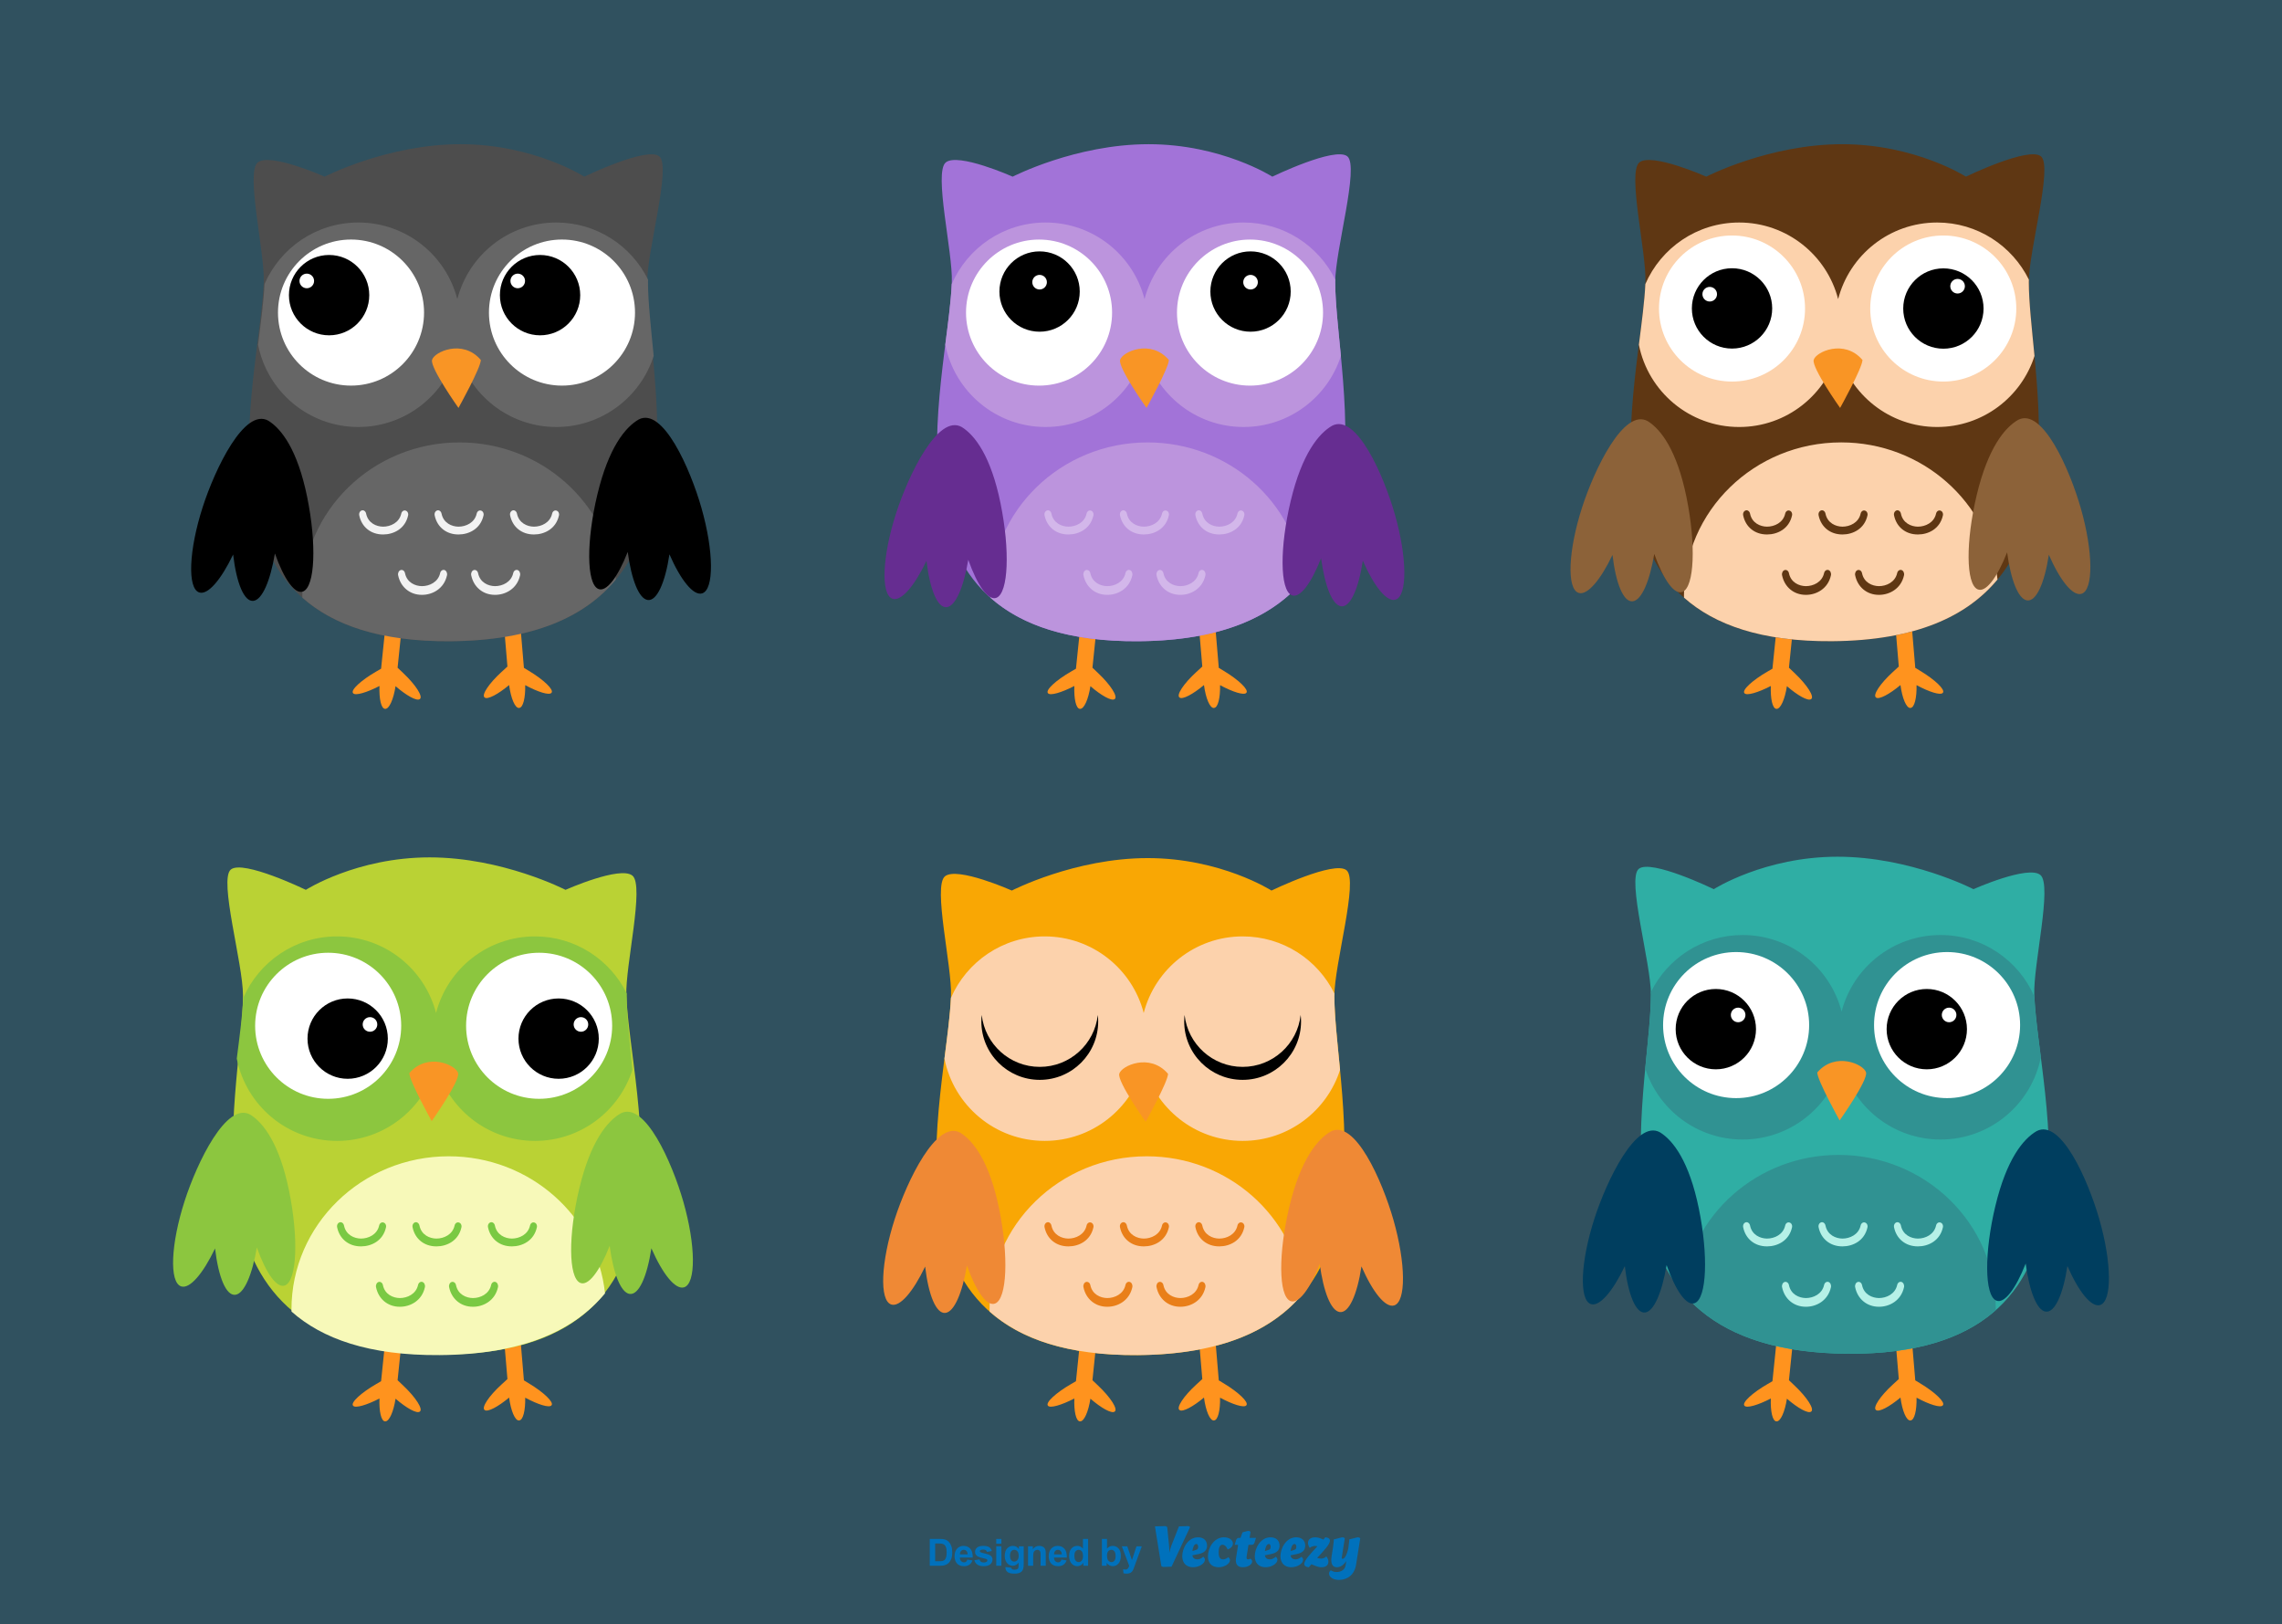 <?xml version="1.0" encoding="UTF-8" standalone="no"?>
<!-- Created with Inkscape (http://www.inkscape.org/) -->
<svg id="svg2" xmlns:rdf="http://www.w3.org/1999/02/22-rdf-syntax-ns#" xmlns="http://www.w3.org/2000/svg" xml:space="preserve" height="975" viewBox="0 0 1370 975" width="1370" version="1.1" xmlns:cc="http://creativecommons.org/ns#" xmlns:dc="http://purl.org/dc/elements/1.1/"><rect x="0" y="0" width="1370" height="975" fill="#333333" stroke="none"/><defs id="defs6"><clipPath id="clipPath16" clipPathUnits="userSpaceOnUse"><path id="path18" d="m0 780h1096v-780h-1096v780z"/></clipPath><clipPath id="clipPath24" clipPathUnits="userSpaceOnUse"><path id="path26" d="m0 780h1096v-780h-1096v780z"/></clipPath><clipPath id="clipPath478" clipPathUnits="userSpaceOnUse"><path id="path480" d="m0 780h1096v-780h-1096v780z"/></clipPath></defs><g id="g10" transform="matrix(1.25,0,0,-1.25,0,975)"><g id="g12"><g id="g14" clip-path="url(#clipPath16)"><g id="g20"><g id="g28"><g id="g30" opacity=".25" clip-path="url(#clipPath24)"><path id="path32" d="m1096 0h-1096v780h1096v-780z" fill="#29abe2"/></g></g></g><g id="g34" transform="translate(527.52 114.46)"><path id="path36" d="m0 0-2.835 2.699 3.231 31.365c0.769 7.464-0.327 13.653-2.461 13.809l-0.103 0.011c-2.128 0.157-4.48-5.771-5.247-13.23l-3.344-32.435-2.31-1.337c-7.392-4.273-12.391-8.921-11.165-10.377l0.06-0.074c1.062-1.262 6.431 0.284 12.647 3.492-0.257-6.153 0.813-10.921 2.669-10.978l0.105-0.002c1.899-0.058 3.969 4.588 4.941 10.889 5.233-4.541 10.176-7.262 11.594-6.23l0.076 0.055c1.606 1.164-1.908 6.691-7.858 12.343" fill="#ff931e"/></g><g id="g38" transform="translate(587.64 115.71)"><path id="path40" d="m0 0-2.283 1.382-2.717 32.198c-0.632 7.477-2.852 13.192-4.983 13.052l-0.11-0.005c-2.127-0.142-3.364-5.995-2.735-13.475l2.63-31.145-2.887-2.646c-6.052-5.539-9.673-10.998-8.087-12.193l0.079-0.063c1.401-1.05 6.389 1.576 11.701 6.016 0.846-6.375 2.836-11.115 4.752-11.008l0.097 0.037c1.852 0.106 3.014 4.786 2.872 10.92 6.154-3.321 11.496-4.966 12.576-3.728l0.065 0.076c1.255 1.432-3.655 6.178-10.97 10.582" fill="#ff931e"/></g><g id="g42" transform="translate(453.82 359.14)"><path id="path44" d="m0 0c5.845 4.871 32.151-6.82 32.151-6.82s30.2 15.587 65.274 15.587c35.07 0 59.427-15.587 59.427-15.587s30.203 14.614 36.05 9.743c5.843-4.872-5.885-45.232-5.847-60.403 0.126-49.162 37.022-171.47-94.502-172.44-131.52-0.98-91.373 123.89-89.625 172.44 0.516 14.376-8.77 52.608-2.923 57.48" fill="#f9a704"/></g><g id="g46" transform="translate(640.88 301.66)"><path id="path48" d="m0 0c0 0.385 0.013 0.799 0.024 1.217-8.009 16.242-24.725 27.425-44.061 27.425-22.862 0-42.077-15.631-47.541-36.787-5.466 21.156-24.681 36.787-47.545 36.787-20.174 0-37.5-12.173-45.054-29.569-0.36-8.028-1.686-18.02-3.104-29.136 4.47-22.521 24.327-39.5 48.158-39.5 22.864 0 42.079 15.627 47.545 36.788 5.464-21.161 24.679-36.788 47.541-36.788 21.889 0 40.426 14.329 46.763 34.108-1.308 13.621-2.715 25.917-2.739 35.455" fill="#fcd2ac"/></g><g id="g50" transform="translate(550.76 224.7)"><path id="path52" d="m0 0c-41.697 0-75.503-32.933-75.503-73.558 0-0.337 0.023-0.674 0.025-1.014 14.688-13.02 37.17-21.156 71.094-20.905 40.417 0.3 64.909 12.068 79.475 29.636-3.96 36.998-36.066 65.841-75.091 65.841" fill="#fcd2ac"/></g><g id="g54" transform="translate(560.99 264.3)"><path id="path56" d="m0 0c-8.732 10.237-22.519 3.839-23.439 0-0.92-3.841 12.695-23.038 12.695-23.038s10.687 19.197 10.744 23.038" fill="#f99525"/></g><g id="g58" transform="translate(499.38 267.64)"><path id="path60" d="m0 0c-14.44 0-26.324 10.913-27.877 24.94-0.112-1.025-0.18-2.063-0.18-3.119 0-15.497 12.561-28.057 28.057-28.057 15.499 0 28.06 12.56 28.06 28.057 0 1.056-0.069 2.094-0.184 3.119-1.55-14.027-13.434-24.94-27.876-24.94"/></g><g id="g62" transform="translate(596.81 267.64)"><path id="path64" d="m0 0c-14.44 0-26.324 10.913-27.877 24.94-0.112-1.025-0.181-2.063-0.181-3.119 0-15.497 12.562-28.057 28.058-28.057 15.497 0 28.059 12.56 28.059 28.057 0 1.056-0.069 2.094-0.183 3.119-1.551-14.027-13.434-24.94-27.876-24.94"/></g><g id="g66" transform="translate(619.29 200.66)"><path id="path68" d="m0 0c5.386 22.464 13.402 32.234 19.843 35.944 11.657 6.076 24.768-23.767 30.103-42.417 5.989-20.951 6.141-39.362 0.329-41.117-4.186-1.262-10.332 6.481-15.678 18.757-2.063-13.613-6.036-22.579-10.473-21.92-4.238 0.632-7.807 9.896-9.567 23.084-4.809-12.243-10.323-19.566-14.222-17.741-5.568 2.613-5.722 22.943-0.335 45.41" fill="#ef8935"/></g><g id="g70" transform="translate(479.88 199.39)"><path id="path72" d="m0 0c-4.621 22.635-12.301 32.669-18.615 36.597-11.443 6.466-25.557-22.917-31.522-41.373-6.696-20.739-7.471-39.133-1.722-41.083 4.142-1.405 10.545 6.126 16.306 18.215 1.599-13.675 5.264-22.771 9.724-22.263 4.256 0.49 8.138 9.629 10.344 22.748 4.39-12.401 9.653-19.907 13.61-18.213 5.654 2.422 6.499 22.735 1.875 45.372" fill="#ef8935"/></g><g id="g74" transform="translate(549.42 181.44)"><path id="path76" d="m0 0h-0.129c-5.775 0-10.241 3.555-11.38 9.181-0.221 1.094 0.337 2.107 1.25 2.375 0.908 0.259 1.829-0.451 2.051-1.544 0.921-4.559 4.943-6.234 8.109-6.266 3.583-0.019 7.824 1.902 8.769 6.265 0.238 1.09 1.166 1.735 2.074 1.452s1.451-1.223 1.214-2.313c-1.401-6.454-6.993-9.15-11.958-9.15" fill="#e97f19"/></g><g id="g78" transform="translate(513.19 181.44)"><path id="path80" d="m0 0h-0.129c-5.775 0-10.242 3.555-11.38 9.181-0.223 1.094 0.337 2.107 1.249 2.375 0.909 0.259 1.829-0.451 2.05-1.544 0.923-4.559 4.946-6.234 8.109-6.266 3.585-0.019 7.825 1.902 8.772 6.265 0.237 1.09 1.163 1.735 2.073 1.452 0.906-0.283 1.451-1.223 1.214-2.313-1.401-6.454-6.993-9.15-11.958-9.15" fill="#e97f19"/></g><g id="g82" transform="translate(585.65 181.44)"><path id="path84" d="m0 0h-0.129c-5.774 0-10.241 3.555-11.38 9.181-0.221 1.094 0.337 2.107 1.25 2.375 0.91 0.259 1.829-0.451 2.05-1.544 0.923-4.559 4.944-6.234 8.11-6.266 3.583-0.019 7.826 1.902 8.771 6.265 0.236 1.09 1.164 1.735 2.072 1.452s1.451-1.223 1.215-2.313c-1.401-6.454-6.992-9.15-11.959-9.15" fill="#e97f19"/></g><g id="g86" transform="translate(566.97 152.44)"><path id="path88" d="m0 0h-0.129c-5.773 0-10.24 3.787-11.378 9.414-0.223 1.096 0.335 2.223 1.248 2.49 0.91 0.261 1.829-0.392 2.051-1.486 0.921-4.557 4.944-6.202 8.109-6.235 3.583-0.018 7.826 1.916 8.771 6.278 0.236 1.091 1.164 1.742 2.072 1.46 0.908-0.283 1.451-1.452 1.216-2.542-1.403-6.453-6.995-9.379-11.96-9.379" fill="#e97f19"/></g><g id="g90" transform="translate(531.87 152.44)"><path id="path92" d="m0 0h-0.127c-5.775 0-10.243 3.787-11.382 9.414-0.221 1.096 0.339 2.223 1.25 2.49 0.91 0.261 1.829-0.392 2.052-1.486 0.921-4.557 4.944-6.202 8.108-6.235 3.585-0.018 7.826 1.916 8.771 6.278 0.238 1.091 1.164 1.742 2.073 1.46 0.907-0.283 1.452-1.452 1.214-2.542-1.401-6.453-6.992-9.379-11.959-9.379" fill="#e97f19"/></g><g id="g94" transform="translate(862.03 114.46)"><path id="path96" d="m0 0-2.835 2.699 3.231 31.365c0.769 7.464-0.327 13.653-2.46 13.809l-0.104 0.011c-2.128 0.157-4.479-5.771-5.247-13.23l-3.344-32.435-2.31-1.337c-7.392-4.273-12.391-8.921-11.165-10.377l0.06-0.074c1.062-1.262 6.431 0.284 12.647 3.492-0.257-6.153 0.813-10.921 2.669-10.978l0.105-0.002c1.9-0.058 3.969 4.588 4.942 10.889 5.232-4.541 10.175-7.262 11.593-6.23l0.076 0.055c1.606 1.164-1.908 6.691-7.858 12.343" fill="#ff931e"/></g><g id="g98" transform="translate(922.15 115.71)"><path id="path100" d="m0 0-2.283 1.382-2.717 32.198c-0.632 7.477-2.853 13.192-4.983 13.052l-0.11-0.005c-2.127-0.142-3.364-5.995-2.735-13.475l2.63-31.145-2.887-2.646c-6.052-5.539-9.673-10.998-8.087-12.193l0.079-0.063c1.401-1.05 6.389 1.576 11.701 6.016 0.846-6.375 2.836-11.115 4.752-11.008l0.097 0.037c1.852 0.106 3.014 4.786 2.872 10.92 6.154-3.321 11.496-4.966 12.576-3.728l0.065 0.076c1.255 1.432-3.656 6.178-10.97 10.582" fill="#ff931e"/></g><g id="g102" transform="translate(979.96 359.8)"><path id="path104" d="m0 0c-5.847 4.871-32.151-6.818-32.151-6.818s-30.2 15.588-65.273 15.588c-35.076 0-59.432-15.588-59.432-15.588s-30.201 14.614-36.046 9.743c-5.844-4.87 5.886-45.236 5.845-60.406-0.125-49.16-37.02-171.47 94.503-172.44 131.52-0.974 91.376 123.88 89.63 172.44-0.515 14.38 8.77 52.607 2.927 57.48" fill="#2faea4"/></g><g id="g106" transform="translate(792.9 302.32)"><path id="path108" d="m0 0c0.001 0.385-0.01 0.799-0.024 1.217 8.009 16.246 24.726 27.425 44.06 27.425 22.867 0 42.081-15.627 47.544-36.786 5.464 21.159 24.677 36.786 47.544 36.786 20.173 0 37.499-12.173 45.052-29.57 0.36-8.025 1.689-18.019 3.104-29.132-4.466-22.52-24.325-39.504-48.156-39.504-22.867 0-42.08 15.633-47.544 36.792-5.463-21.159-24.677-36.792-47.544-36.792-21.888 0-40.421 14.33-46.762 34.114 1.307 13.619 2.716 25.916 2.74 35.45" fill="#309292"/></g><g id="g110" transform="translate(883.02 225.36)"><path id="path112" d="m0 0c41.701 0 75.506-32.933 75.506-73.553 0-0.343-0.022-0.676-0.029-1.018-14.683-13.02-37.166-21.155-71.091-20.903-40.415 0.295-64.91 12.064-79.474 29.632 3.961 37.001 36.066 65.842 75.088 65.842" fill="#309292"/></g><g id="g114" transform="translate(900.07 287.71)"><path id="path116" d="m0 0c0-19.371 15.703-35.074 35.074-35.074s35.074 15.703 35.074 35.074-15.703 35.074-35.074 35.074-35.074-15.703-35.074-35.074" fill="#fff"/></g><g id="g118" transform="translate(906.11 285.76)"><path id="path120" d="m0 0c0-10.656 8.636-19.29 19.29-19.29 10.655 0 19.291 8.634 19.291 19.29 0 10.651-8.636 19.29-19.291 19.29-10.654 0-19.29-8.639-19.29-19.29"/></g><g id="g122" transform="translate(932.61 292.58)"><path id="path124" d="m0 0c0-1.935 1.57-3.506 3.507-3.506 1.936 0 3.505 1.571 3.505 3.506 0 1.936-1.569 3.507-3.505 3.507-1.937 0-3.507-1.571-3.507-3.507" fill="#fff"/></g><g id="g126" transform="translate(798.75 287.71)"><path id="path128" d="m0 0c0-19.371 15.703-35.074 35.075-35.074 19.369 0 35.073 15.703 35.073 35.074s-15.704 35.074-35.073 35.074c-19.372 0-35.075-15.703-35.075-35.074" fill="#fff"/></g><g id="g130" transform="translate(804.79 285.76)"><path id="path132" d="m0 0c0-10.656 8.635-19.29 19.29-19.29s19.291 8.634 19.291 19.29c0 10.651-8.636 19.29-19.291 19.29s-19.29-8.639-19.29-19.29"/></g><g id="g134" transform="translate(831.29 292.58)"><path id="path136" d="m0 0c0-1.935 1.571-3.506 3.509-3.506 1.936 0 3.506 1.571 3.506 3.506 0 1.936-1.57 3.507-3.506 3.507-1.938 0-3.509-1.571-3.509-3.507" fill="#fff"/></g><g id="g138" transform="translate(872.79 264.95)"><path id="path140" d="m0 0c8.732 10.237 22.52 3.838 23.438 0 0.918-3.839-12.695-23.034-12.695-23.034s-10.686 19.195-10.743 23.034" fill="#f99525"/></g><g id="g142" transform="translate(958.34 200.86)"><path id="path144" d="m0 0c5.386 22.464 13.402 32.234 19.843 35.944 11.657 6.076 24.768-23.767 30.103-42.417 5.989-20.951 6.141-39.362 0.329-41.117-4.186-1.262-10.332 6.481-15.678 18.757-2.063-13.613-6.036-22.579-10.473-21.92-4.238 0.632-7.807 9.896-9.567 23.084-4.809-12.243-10.323-19.566-14.222-17.741-5.568 2.613-5.722 22.943-0.335 45.41" fill="#003e5f"/></g><g id="g146" transform="translate(815.92 199.59)"><path id="path148" d="m0 0c-4.621 22.635-12.301 32.669-18.615 36.597-11.443 6.466-25.557-22.917-31.522-41.373-6.696-20.739-7.471-39.133-1.723-41.083 4.143-1.405 10.546 6.126 16.306 18.215 1.6-13.675 5.265-22.771 9.725-22.263 4.256 0.49 8.138 9.629 10.344 22.748 4.39-12.401 9.653-19.907 13.61-18.213 5.654 2.422 6.499 22.735 1.875 45.372" fill="#003e5f"/></g><g id="g150" transform="translate(884.95 181.44)"><path id="path152" d="m0 0h-0.129c-5.775 0-10.241 3.555-11.38 9.181-0.221 1.094 0.337 2.107 1.25 2.375 0.908 0.259 1.829-0.451 2.051-1.544 0.921-4.559 4.944-6.234 8.109-6.266 3.583-0.019 7.824 1.902 8.77 6.265 0.237 1.09 1.165 1.735 2.073 1.452s1.451-1.223 1.214-2.313c-1.401-6.454-6.993-9.15-11.958-9.15" fill="#b6f1e7"/></g><g id="g154" transform="translate(848.72 181.44)"><path id="path156" d="m0 0h-0.129c-5.775 0-10.242 3.555-11.38 9.181-0.223 1.094 0.337 2.107 1.249 2.375 0.909 0.259 1.829-0.451 2.05-1.544 0.923-4.559 4.946-6.234 8.109-6.266 3.585-0.019 7.824 1.902 8.772 6.265 0.237 1.09 1.163 1.735 2.073 1.452 0.906-0.283 1.451-1.223 1.214-2.313-1.401-6.454-6.993-9.15-11.958-9.15" fill="#b6f1e7"/></g><g id="g158" transform="translate(921.18 181.44)"><path id="path160" d="m0 0h-0.129c-5.773 0-10.241 3.555-11.38 9.181-0.221 1.094 0.337 2.107 1.25 2.375 0.91 0.259 1.829-0.451 2.051-1.544 0.922-4.559 4.944-6.234 8.109-6.266 3.583-0.019 7.826 1.902 8.771 6.265 0.236 1.09 1.164 1.735 2.072 1.452s1.451-1.223 1.215-2.313c-1.401-6.454-6.992-9.15-11.959-9.15" fill="#b6f1e7"/></g><g id="g162" transform="translate(902.5 152.44)"><path id="path164" d="m0 0h-0.129c-5.773 0-10.241 3.787-11.378 9.414-0.223 1.096 0.335 2.223 1.248 2.49 0.91 0.261 1.829-0.392 2.051-1.486 0.921-4.557 4.944-6.202 8.109-6.235 3.583-0.018 7.826 1.916 8.771 6.278 0.236 1.091 1.164 1.742 2.072 1.46 0.908-0.283 1.451-1.452 1.215-2.542-1.402-6.453-6.994-9.379-11.959-9.379" fill="#b6f1e7"/></g><g id="g166" transform="translate(867.4 152.44)"><path id="path168" d="m0 0h-0.127c-5.775 0-10.243 3.787-11.382 9.414-0.221 1.096 0.339 2.223 1.25 2.49 0.91 0.261 1.829-0.392 2.052-1.486 0.921-4.557 4.944-6.202 8.108-6.235 3.585-0.018 7.826 1.916 8.771 6.278 0.238 1.091 1.164 1.742 2.073 1.46 0.907-0.283 1.452-1.452 1.214-2.542-1.401-6.453-6.992-9.379-11.959-9.379" fill="#b6f1e7"/></g><g id="g170" transform="translate(527.52 456.64)"><path id="path172" d="m0 0-2.835 2.699 3.231 31.366c0.769 7.463-0.327 13.652-2.461 13.808l-0.103 0.011c-2.128 0.157-4.48-5.771-5.247-13.23l-3.344-32.435-2.31-1.337c-7.392-4.273-12.391-8.921-11.165-10.377l0.06-0.074c1.062-1.262 6.431 0.284 12.647 3.492-0.257-6.153 0.813-10.921 2.669-10.978l0.105-0.002c1.899-0.058 3.969 4.588 4.941 10.889 5.233-4.541 10.176-7.262 11.594-6.23l0.076 0.055c1.606 1.164-1.908 6.691-7.858 12.343" fill="#ff931e"/></g><g id="g174" transform="translate(587.64 457.89)"><path id="path176" d="m0 0-2.283 1.382-2.717 32.198c-0.632 7.477-2.852 13.192-4.983 13.052l-0.11-0.005c-2.127-0.142-3.364-5.995-2.735-13.475l2.63-31.145-2.887-2.646c-6.052-5.539-9.673-10.998-8.087-12.193l0.079-0.063c1.401-1.05 6.389 1.576 11.701 6.016 0.846-6.375 2.836-11.115 4.752-11.008l0.097 0.037c1.852 0.106 3.014 4.785 2.872 10.92 6.154-3.321 11.496-4.967 12.576-3.728l0.065 0.076c1.255 1.432-3.655 6.178-10.97 10.582" fill="#ff931e"/></g><g id="g178" transform="translate(454.22 701.98)"><path id="path180" d="m0 0c5.847 4.872 32.151-6.819 32.151-6.819s30.203 15.589 65.273 15.589c35.074 0 59.431-15.589 59.431-15.589s30.202 14.614 36.047 9.743c5.845-4.872-5.885-45.233-5.845-60.406 0.126-49.159 37.02-171.47-94.503-172.44-131.53-0.98-91.379 123.88-89.634 172.44 0.519 14.379-8.767 52.609-2.923 57.48" fill="#a273d8"/></g><g id="g182" transform="translate(641.28 644.5)"><path id="path184" d="m0 0c-0.003 0.387 0.01 0.801 0.024 1.218-8.008 16.245-24.725 27.424-44.06 27.424-22.864 0-42.078-15.627-47.544-36.786-5.463 21.159-24.678 36.786-47.543 36.786-20.174 0-37.499-12.171-45.053-29.567-0.36-8.028-1.689-18.023-3.105-29.135 4.468-22.52 24.329-39.501 48.158-39.501 22.865 0 42.08 15.63 47.543 36.789 5.466-21.159 24.68-36.789 47.544-36.789 21.888 0 40.424 14.326 46.762 34.111-1.297 13.619-2.705 25.917-2.729 35.45" fill="#bc94dd"/></g><g id="g186" transform="translate(551.16 567.53)"><path id="path188" d="m0 0c-41.699 0-75.503-32.933-75.503-73.556 0-0.34 0.021-0.676 0.026-1.013 14.685-13.023 37.167-21.157 71.093-20.908 40.416 0.3 64.909 12.067 79.473 29.637-3.961 36.998-36.063 65.84-75.089 65.84" fill="#bc94dd"/></g><g id="g190" transform="translate(534.11 629.88)"><path id="path192" d="m0 0c0-19.369-15.704-35.072-35.074-35.072-19.371 0-35.074 15.703-35.074 35.072 0 19.37 15.703 35.073 35.074 35.073 19.37 0 35.074-15.703 35.074-35.073" fill="#fff"/></g><g id="g194" transform="translate(518.58 639.99)"><path id="path196" d="m0 0c0-10.656-8.636-19.29-19.29-19.29s-19.289 8.634-19.289 19.29c0 10.651 8.635 19.29 19.289 19.29s19.29-8.639 19.29-19.29"/></g><g id="g198" transform="translate(502.8 644.48)"><path id="path200" d="m0 0c0-1.937-1.57-3.506-3.507-3.506s-3.506 1.569-3.506 3.506c0 1.938 1.569 3.509 3.506 3.509s3.507-1.571 3.507-3.509" fill="#fff"/></g><g id="g202" transform="translate(635.43 629.88)"><path id="path204" d="m0 0c0-19.369-15.703-35.072-35.074-35.072-19.369 0-35.071 15.703-35.071 35.072 0 19.37 15.702 35.073 35.071 35.073 19.371 0 35.074-15.703 35.074-35.073" fill="#fff"/></g><g id="g206" transform="translate(619.9 639.99)"><path id="path208" d="m0 0c0-10.656-8.634-19.29-19.29-19.29-10.653 0-19.291 8.634-19.291 19.29 0 10.651 8.638 19.29 19.291 19.29 10.656 0 19.29-8.639 19.29-19.29"/></g><g id="g210" transform="translate(604.12 644.48)"><path id="path212" d="m0 0c0-1.937-1.57-3.506-3.507-3.506-1.938 0-3.509 1.569-3.509 3.506 0 1.938 1.571 3.509 3.509 3.509 1.937 0 3.507-1.571 3.507-3.509" fill="#fff"/></g><g id="g214" transform="translate(561.39 607.13)"><path id="path216" d="m0 0c-8.731 10.24-22.519 3.839-23.436 0-0.92-3.838 12.696-23.033 12.696-23.033s10.684 19.195 10.74 23.033" fill="#f99525"/></g><g id="g218" transform="translate(619.94 539.6)"><path id="path220" d="m0 0c5.386 22.464 13.402 32.234 19.843 35.944 11.657 6.076 24.768-23.767 30.103-42.417 5.989-20.952 6.141-39.362 0.329-41.117-4.186-1.262-10.332 6.481-15.678 18.757-2.063-13.613-6.036-22.579-10.473-21.92-4.238 0.632-7.807 9.896-9.567 23.084-4.809-12.243-10.323-19.566-14.222-17.741-5.568 2.613-5.722 22.943-0.335 45.41" fill="#662d91"/></g><g id="g222" transform="translate(480.53 538.32)"><path id="path224" d="m0 0c-4.621 22.635-12.301 32.669-18.615 36.597-11.443 6.466-25.557-22.917-31.522-41.373-6.696-20.739-7.471-39.133-1.723-41.083 4.143-1.405 10.546 6.126 16.307 18.215 1.599-13.675 5.264-22.771 9.724-22.263 4.256 0.49 8.138 9.629 10.344 22.748 4.39-12.401 9.653-19.907 13.61-18.213 5.654 2.422 6.499 22.735 1.875 45.372" fill="#662d91"/></g><g id="g226" transform="translate(549.42 523.33)"><path id="path228" d="m0 0h-0.129c-5.775 0-10.241 3.555-11.38 9.181-0.221 1.094 0.337 2.107 1.25 2.375 0.908 0.259 1.829-0.451 2.051-1.544 0.921-4.559 4.943-6.234 8.109-6.266 3.583-0.019 7.824 1.901 8.769 6.265 0.238 1.09 1.166 1.735 2.074 1.452s1.451-1.223 1.214-2.313c-1.401-6.454-6.993-9.15-11.958-9.15" fill="#d3b7ea"/></g><g id="g230" transform="translate(513.19 523.33)"><path id="path232" d="m0 0h-0.129c-5.775 0-10.242 3.555-11.38 9.181-0.223 1.094 0.337 2.107 1.249 2.375 0.909 0.259 1.829-0.451 2.05-1.544 0.923-4.559 4.946-6.234 8.109-6.266 3.585-0.019 7.825 1.901 8.772 6.265 0.237 1.09 1.163 1.735 2.073 1.452 0.906-0.283 1.451-1.223 1.214-2.313-1.401-6.454-6.993-9.15-11.958-9.15" fill="#d3b7ea"/></g><g id="g234" transform="translate(585.65 523.33)"><path id="path236" d="m0 0h-0.129c-5.774 0-10.241 3.555-11.38 9.181-0.221 1.094 0.337 2.107 1.25 2.375 0.91 0.259 1.829-0.451 2.05-1.544 0.923-4.559 4.944-6.234 8.11-6.266 3.583-0.019 7.826 1.901 8.771 6.265 0.236 1.09 1.164 1.735 2.072 1.452s1.451-1.223 1.215-2.313c-1.401-6.454-6.992-9.15-11.959-9.15" fill="#d3b7ea"/></g><g id="g238" transform="translate(566.97 494.33)"><path id="path240" d="m0 0h-0.129c-5.773 0-10.24 3.787-11.378 9.414-0.223 1.096 0.335 2.223 1.248 2.49 0.91 0.261 1.829-0.392 2.051-1.486 0.921-4.557 4.944-6.202 8.109-6.235 3.583-0.018 7.826 1.916 8.771 6.278 0.236 1.091 1.164 1.742 2.072 1.46 0.908-0.283 1.451-1.452 1.216-2.542-1.403-6.453-6.995-9.379-11.96-9.379" fill="#d3b7ea"/></g><g id="g242" transform="translate(531.87 494.33)"><path id="path244" d="m0 0h-0.127c-5.775 0-10.243 3.787-11.382 9.414-0.221 1.096 0.339 2.223 1.25 2.49 0.91 0.261 1.829-0.392 2.052-1.486 0.921-4.557 4.944-6.202 8.108-6.235 3.585-0.018 7.826 1.916 8.771 6.278 0.238 1.091 1.164 1.742 2.073 1.46 0.907-0.283 1.452-1.452 1.214-2.542-1.401-6.453-6.992-9.379-11.959-9.379" fill="#d3b7ea"/></g><g id="g246" transform="translate(123.77 701.98)"><path id="path248" d="m0 0c5.847 4.872 32.151-6.817 32.151-6.817s30.2 15.587 65.274 15.587c35.073 0 59.43-15.587 59.43-15.587s30.203 14.614 36.047 9.743-5.882-45.235-5.844-60.406c0.123-49.159 37.019-171.47-94.504-172.44-131.54-0.98-91.391 123.88-89.643 172.44 0.516 14.381-8.768 52.609-2.923 57.48" fill="#4d4d4d"/></g><g id="g250" transform="translate(193.79 456.64)"><path id="path252" d="m0 0-2.835 2.699 3.231 31.366c0.769 7.463-0.327 13.652-2.46 13.808l-0.104 0.011c-2.128 0.157-4.479-5.771-5.247-13.23l-3.344-32.435-2.31-1.337c-7.392-4.273-12.391-8.921-11.165-10.377l0.06-0.074c1.062-1.262 6.431 0.284 12.647 3.492-0.257-6.153 0.813-10.921 2.669-10.978l0.105-0.002c1.899-0.058 3.969 4.588 4.942 10.889 5.232-4.541 10.175-7.262 11.593-6.23l0.076 0.055c1.606 1.164-1.908 6.691-7.858 12.343" fill="#ff931e"/></g><g id="g254" transform="translate(253.91 457.89)"><path id="path256" d="m0 0-2.283 1.382-2.717 32.198c-0.632 7.477-2.852 13.192-4.983 13.052l-0.11-0.005c-2.127-0.142-3.364-5.995-2.735-13.475l2.63-31.145-2.887-2.646c-6.052-5.539-9.673-10.998-8.087-12.193l0.079-0.063c1.401-1.05 6.389 1.576 11.701 6.016 0.846-6.375 2.836-11.115 4.752-11.008l0.097 0.037c1.852 0.106 3.014 4.785 2.872 10.92 6.154-3.321 11.496-4.967 12.576-3.728l0.065 0.076c1.255 1.432-3.656 6.178-10.97 10.582" fill="#ff931e"/></g><g id="g258" transform="translate(311.22 644.5)"><path id="path260" d="m0 0c-0.003 0.387 0.01 0.801 0.024 1.218-8.008 16.245-24.725 27.424-44.06 27.424-22.864 0-42.078-15.627-47.544-36.786-5.463 21.159-24.678 36.786-47.543 36.786-20.174 0-37.499-12.171-45.053-29.567-0.36-8.028-1.689-18.023-3.105-29.135 4.468-22.52 24.329-39.501 48.158-39.501 22.865 0 42.08 15.63 47.543 36.789 5.466-21.159 24.68-36.789 47.544-36.789 21.888 0 40.424 14.326 46.762 34.111-1.297 13.619-2.705 25.917-2.729 35.45" fill="#666"/></g><g id="g262" transform="translate(220.71 567.53)"><path id="path264" d="m0 0c-41.7 0-75.503-32.933-75.503-73.553 0-0.343 0.021-0.676 0.024-1.018 14.687-13.021 37.168-21.155 71.094-20.904 40.416 0.296 64.911 12.065 79.474 29.633-3.961 37-36.066 65.842-75.089 65.842" fill="#666"/></g><g id="g266" transform="translate(203.66 629.89)"><path id="path268" d="m0 0c0-19.371-15.704-35.075-35.073-35.075-19.371 0-35.075 15.704-35.075 35.075 0 19.37 15.704 35.074 35.075 35.074 19.369 0 35.073-15.704 35.073-35.074" fill="#fff"/></g><g id="g270" transform="translate(177.35 638.26)"><path id="path272" d="m0 0c0-10.653-8.637-19.292-19.29-19.292-10.656 0-19.29 8.639-19.29 19.292s8.634 19.292 19.29 19.292c10.653 0 19.29-8.639 19.29-19.292"/></g><g id="g274" transform="translate(150.85 645.08)"><path id="path276" d="m0 0c0-1.936-1.57-3.508-3.507-3.508-1.934 0-3.505 1.572-3.505 3.508 0 1.937 1.571 3.507 3.505 3.507 1.937 0 3.507-1.57 3.507-3.507" fill="#fff"/></g><g id="g278" transform="translate(304.98 629.89)"><path id="path280" d="m0 0c0-19.371-15.702-35.075-35.073-35.075s-35.074 15.704-35.074 35.075c0 19.37 15.703 35.074 35.074 35.074s35.073-15.704 35.073-35.074" fill="#fff"/></g><g id="g282" transform="translate(278.67 638.26)"><path id="path284" d="m0 0c0-10.653-8.634-19.292-19.29-19.292-10.653 0-19.29 8.639-19.29 19.292s8.637 19.292 19.29 19.292c10.656 0 19.29-8.639 19.29-19.292"/></g><g id="g286" transform="translate(252.17 645.08)"><path id="path288" d="m0 0c0-1.936-1.57-3.508-3.507-3.508s-3.507 1.572-3.507 3.508c0 1.937 1.57 3.507 3.507 3.507s3.507-1.57 3.507-3.507" fill="#fff"/></g><g id="g290" transform="translate(230.94 607.13)"><path id="path292" d="m0 0c-8.731 10.237-22.519 3.839-23.437 0-0.919-3.839 12.696-23.035 12.696-23.035s10.685 19.196 10.741 23.035" fill="#f99525"/></g><g id="g294" transform="translate(286.93 542.62)"><path id="path296" d="m0 0c5.386 22.464 13.402 32.234 19.843 35.944 11.657 6.076 24.768-23.767 30.103-42.417 5.99-20.952 6.141-39.362 0.329-41.117-4.186-1.262-10.332 6.48-15.678 18.757-2.063-13.613-6.036-22.579-10.473-21.92-4.238 0.632-7.807 9.896-9.567 23.084-4.809-12.243-10.323-19.566-14.222-17.741-5.568 2.613-5.722 22.943-0.335 45.41"/></g><g id="g298" transform="translate(147.52 541.35)"><path id="path300" d="m0 0c-4.621 22.635-12.301 32.669-18.615 36.597-11.443 6.466-25.557-22.917-31.522-41.373-6.696-20.739-7.471-39.133-1.723-41.083 4.143-1.405 10.546 6.126 16.307 18.215 1.599-13.675 5.264-22.771 9.724-22.263 4.256 0.49 8.138 9.629 10.344 22.748 4.391-12.401 9.653-19.907 13.61-18.213 5.654 2.422 6.499 22.735 1.875 45.372"/></g><g id="g302" transform="translate(220.27 523.33)"><path id="path304" d="m0 0h-0.129c-5.775 0-10.241 3.555-11.38 9.181-0.221 1.094 0.337 2.107 1.25 2.375 0.908 0.259 1.829-0.45 2.051-1.544 0.921-4.559 4.944-6.234 8.109-6.266 3.583-0.018 7.824 1.902 8.77 6.265 0.237 1.09 1.165 1.735 2.073 1.452s1.451-1.223 1.214-2.313c-1.401-6.454-6.993-9.15-11.958-9.15" fill="#f2f2f2"/></g><g id="g306" transform="translate(184.05 523.33)"><path id="path308" d="m0 0h-0.129c-5.775 0-10.242 3.555-11.38 9.181-0.223 1.094 0.337 2.107 1.249 2.375 0.909 0.259 1.829-0.45 2.05-1.544 0.923-4.559 4.946-6.234 8.109-6.266 3.585-0.018 7.824 1.902 8.772 6.265 0.237 1.09 1.163 1.735 2.073 1.452 0.906-0.283 1.451-1.223 1.214-2.313-1.401-6.454-6.993-9.15-11.958-9.15" fill="#f2f2f2"/></g><g id="g310" transform="translate(256.5 523.33)"><path id="path312" d="m0 0h-0.129c-5.773 0-10.241 3.555-11.38 9.181-0.221 1.094 0.337 2.107 1.25 2.375 0.91 0.259 1.829-0.45 2.051-1.544 0.922-4.559 4.943-6.234 8.109-6.266 3.583-0.018 7.826 1.902 8.771 6.265 0.236 1.09 1.164 1.735 2.072 1.452s1.451-1.223 1.215-2.313c-1.401-6.454-6.992-9.15-11.959-9.15" fill="#f2f2f2"/></g><g id="g314" transform="translate(237.82 494.33)"><path id="path316" d="m0 0h-0.129c-5.773 0-10.241 3.787-11.378 9.414-0.223 1.096 0.335 2.223 1.248 2.49 0.91 0.261 1.829-0.392 2.051-1.486 0.921-4.557 4.944-6.202 8.109-6.235 3.583-0.018 7.826 1.916 8.771 6.278 0.236 1.091 1.164 1.742 2.072 1.46 0.908-0.283 1.451-1.452 1.216-2.542-1.403-6.453-6.995-9.379-11.96-9.379" fill="#f2f2f2"/></g><g id="g318" transform="translate(202.72 494.33)"><path id="path320" d="m0 0h-0.127c-5.775 0-10.242 3.787-11.382 9.414-0.221 1.096 0.339 2.223 1.25 2.49 0.91 0.261 1.829-0.392 2.052-1.486 0.921-4.557 4.944-6.202 8.108-6.235 3.585-0.018 7.826 1.916 8.771 6.278 0.238 1.091 1.164 1.742 2.073 1.46 0.907-0.283 1.452-1.452 1.214-2.542-1.401-6.453-6.992-9.379-11.959-9.379" fill="#f2f2f2"/></g><g id="g322" transform="translate(862.03 456.64)"><path id="path324" d="m0 0-2.835 2.699 3.231 31.366c0.769 7.463-0.327 13.652-2.46 13.808l-0.104 0.011c-2.128 0.157-4.479-5.771-5.247-13.23l-3.344-32.435-2.31-1.337c-7.392-4.273-12.391-8.921-11.165-10.377l0.06-0.074c1.062-1.262 6.431 0.284 12.647 3.492-0.257-6.153 0.813-10.921 2.669-10.978l0.105-0.002c1.9-0.058 3.969 4.588 4.942 10.889 5.232-4.541 10.175-7.262 11.593-6.23l0.076 0.055c1.606 1.164-1.908 6.691-7.858 12.343" fill="#ff931e"/></g><g id="g326" transform="translate(922.15 457.89)"><path id="path328" d="m0 0-2.283 1.382-2.717 32.198c-0.632 7.477-2.853 13.192-4.983 13.052l-0.11-0.005c-2.127-0.142-3.364-5.995-2.735-13.475l2.63-31.145-2.887-2.646c-6.052-5.539-9.673-10.998-8.087-12.193l0.079-0.063c1.401-1.05 6.389 1.576 11.701 6.016 0.846-6.375 2.836-11.115 4.752-11.008l0.097 0.037c1.852 0.106 3.014 4.785 2.872 10.92 6.154-3.321 11.496-4.967 12.576-3.728l0.065 0.076c1.255 1.432-3.656 6.178-10.97 10.582" fill="#ff931e"/></g><g id="g330" transform="translate(787.34 701.98)"><path id="path332" d="m0 0c5.847 4.871 32.151-6.818 32.151-6.818s30.2 15.587 65.273 15.587c35.074 0 59.431-15.587 59.431-15.587s30.199 14.614 36.046 9.743c5.845-4.872-5.885-45.235-5.847-60.403 0.126-49.162 37.023-171.47-94.501-172.44-131.53-0.97-91.384 123.88-89.636 172.44 0.516 14.381-8.77 52.608-2.923 57.48" fill="#5f3713"/></g><g id="g334" transform="translate(974.4 644.5)"><path id="path336" d="m0 0c0 0.383 0.013 0.799 0.027 1.217-8.012 16.244-24.727 27.423-44.06 27.423-22.865 0-42.081-15.629-47.544-36.784-5.467 21.155-24.68 36.784-47.545 36.784-20.175 0-37.501-12.168-45.055-29.57-0.359-8.025-1.686-18.019-3.101-29.134 4.467-22.521 24.324-39.499 48.156-39.499 22.865 0 42.078 15.628 47.545 36.787 5.463-21.159 24.679-36.787 47.544-36.787 21.885 0 40.423 14.326 46.759 34.108-1.299 13.62-2.704 25.917-2.731 35.455" fill="#fcd2ac"/></g><g id="g338" transform="translate(884.28 567.54)"><path id="path340" d="m0 0c-41.698 0-75.504-32.931-75.504-73.556 0-0.34 0.023-0.676 0.024-1.013 14.689-13.022 37.17-21.157 71.095-20.907 40.416 0.299 64.91 12.066 79.475 29.636-3.96 36.999-36.067 65.84-75.09 65.84" fill="#fcd2ac"/></g><g id="g342" transform="translate(894.51 607.13)"><path id="path344" d="m0 0c-8.731 10.237-22.518 3.841-23.438 0-0.92-3.839 12.694-23.036 12.694-23.036s10.687 19.197 10.744 23.036" fill="#f99525"/></g><g id="g346" transform="translate(866.93 631.83)"><path id="path348" d="m0 0c0-19.371-15.703-35.071-35.074-35.071-19.37 0-35.071 15.7-35.071 35.071 0 19.37 15.701 35.074 35.071 35.074 19.371 0 35.074-15.704 35.074-35.074" fill="#fff"/></g><g id="g350" transform="translate(851.15 631.89)"><path id="path352" d="m0 0c0-10.653-8.638-19.29-19.292-19.29-10.653 0-19.289 8.637-19.289 19.29 0 10.654 8.636 19.29 19.289 19.29 10.654 0 19.292-8.636 19.292-19.29"/></g><g id="g354" transform="translate(824.65 638.71)"><path id="path356" d="m0 0c0-1.937-1.57-3.509-3.507-3.509s-3.506 1.572-3.506 3.509c0 1.938 1.569 3.508 3.506 3.508s3.507-1.57 3.507-3.508" fill="#fff"/></g><g id="g358" transform="translate(933.31 596.76)"><path id="path360" d="m0 0c-19.371 0-35.071 15.703-35.071 35.074 0 19.37 15.7 35.071 35.071 35.071 19.37 0 35.074-15.701 35.074-35.071 0-19.371-15.704-35.074-35.074-35.074" fill="#fff"/></g><g id="g362" transform="translate(933.37 612.54)"><path id="path364" d="m0 0c-10.653 0-19.29 8.638-19.29 19.292 0 10.653 8.637 19.289 19.29 19.289 10.654 0 19.29-8.636 19.29-19.289 0-10.654-8.636-19.292-19.29-19.292"/></g><g id="g366" transform="translate(940.19 639.04)"><path id="path368" d="m0 0c-1.937 0-3.509 1.57-3.509 3.507s1.572 3.507 3.509 3.507c1.938 0 3.508-1.57 3.508-3.507s-1.57-3.507-3.508-3.507" fill="#fff"/></g><g id="g370" transform="translate(949.42 542.42)"><path id="path372" d="m0 0c5.386 22.464 13.402 32.234 19.843 35.944 11.657 6.076 24.768-23.767 30.103-42.417 5.989-20.952 6.141-39.362 0.329-41.117-4.186-1.262-10.332 6.481-15.678 18.757-2.063-13.613-6.036-22.579-10.473-21.92-4.238 0.632-7.807 9.896-9.567 23.084-4.809-12.243-10.323-19.566-14.222-17.741-5.568 2.613-5.722 22.943-0.335 45.41" fill="#8c6239"/></g><g id="g374" transform="translate(810 541.14)"><path id="path376" d="m0 0c-4.621 22.635-12.301 32.669-18.615 36.597-11.443 6.466-25.557-22.917-31.522-41.373-6.696-20.739-7.471-39.133-1.723-41.083 4.143-1.405 10.546 6.126 16.307 18.215 1.599-13.675 5.264-22.771 9.724-22.263 4.256 0.49 8.138 9.629 10.344 22.748 4.391-12.401 9.653-19.907 13.61-18.213 5.654 2.422 6.499 22.735 1.875 45.372" fill="#8c6239"/></g><g id="g378" transform="translate(884.95 523.33)"><path id="path380" d="m0 0h-0.129c-5.775 0-10.241 3.555-11.38 9.181-0.221 1.094 0.337 2.107 1.25 2.375 0.908 0.259 1.829-0.451 2.051-1.544 0.921-4.559 4.944-6.234 8.109-6.266 3.583-0.019 7.824 1.901 8.77 6.265 0.237 1.09 1.165 1.735 2.073 1.452s1.451-1.223 1.214-2.313c-1.401-6.454-6.993-9.15-11.958-9.15" fill="#5f3713"/></g><g id="g382" transform="translate(848.72 523.33)"><path id="path384" d="m0 0h-0.129c-5.775 0-10.242 3.555-11.38 9.181-0.223 1.094 0.337 2.107 1.249 2.375 0.909 0.259 1.829-0.451 2.05-1.544 0.923-4.559 4.946-6.234 8.109-6.266 3.585-0.019 7.824 1.901 8.772 6.265 0.237 1.09 1.163 1.735 2.073 1.452 0.906-0.283 1.451-1.223 1.214-2.313-1.401-6.454-6.993-9.15-11.958-9.15" fill="#5f3713"/></g><g id="g386" transform="translate(921.18 523.33)"><path id="path388" d="m0 0h-0.129c-5.773 0-10.241 3.555-11.38 9.181-0.221 1.094 0.337 2.107 1.25 2.375 0.91 0.259 1.829-0.451 2.051-1.544 0.922-4.559 4.944-6.234 8.109-6.266 3.583-0.019 7.826 1.901 8.771 6.265 0.236 1.09 1.164 1.735 2.072 1.452s1.451-1.223 1.215-2.313c-1.401-6.454-6.992-9.15-11.959-9.15" fill="#5f3713"/></g><g id="g390" transform="translate(902.5 494.33)"><path id="path392" d="m0 0h-0.129c-5.773 0-10.241 3.787-11.378 9.414-0.223 1.096 0.335 2.223 1.248 2.49 0.91 0.261 1.829-0.392 2.051-1.486 0.921-4.557 4.944-6.202 8.109-6.235 3.583-0.018 7.826 1.916 8.771 6.278 0.236 1.091 1.164 1.742 2.072 1.46 0.908-0.283 1.451-1.452 1.215-2.542-1.402-6.453-6.994-9.379-11.959-9.379" fill="#5f3713"/></g><g id="g394" transform="translate(867.4 494.33)"><path id="path396" d="m0 0h-0.127c-5.775 0-10.243 3.787-11.382 9.414-0.221 1.096 0.339 2.223 1.25 2.49 0.91 0.261 1.829-0.392 2.052-1.486 0.921-4.557 4.944-6.202 8.108-6.235 3.585-0.018 7.826 1.916 8.771 6.278 0.238 1.091 1.164 1.742 2.073 1.46 0.907-0.283 1.452-1.452 1.214-2.542-1.401-6.453-6.992-9.379-11.959-9.379" fill="#5f3713"/></g><g id="g398" transform="translate(193.79 114.46)"><path id="path400" d="m0 0-2.835 2.699 3.231 31.365c0.769 7.464-0.327 13.653-2.46 13.809l-0.104 0.011c-2.128 0.157-4.479-5.771-5.247-13.23l-3.344-32.435-2.31-1.337c-7.392-4.273-12.391-8.921-11.165-10.377l0.06-0.074c1.062-1.262 6.431 0.284 12.647 3.492-0.257-6.153 0.813-10.921 2.669-10.978l0.105-0.002c1.899-0.058 3.969 4.588 4.942 10.889 5.232-4.541 10.175-7.262 11.593-6.23l0.076 0.055c1.606 1.164-1.908 6.691-7.858 12.343" fill="#ff931e"/></g><g id="g402" transform="translate(253.91 115.71)"><path id="path404" d="m0 0-2.283 1.382-2.717 32.198c-0.632 7.477-2.852 13.192-4.983 13.052l-0.11-0.005c-2.127-0.142-3.364-5.995-2.735-13.475l2.63-31.145-2.887-2.646c-6.052-5.539-9.673-10.998-8.087-12.193l0.079-0.063c1.401-1.05 6.389 1.576 11.701 6.016 0.846-6.375 2.836-11.115 4.752-11.008l0.097 0.037c1.852 0.106 3.014 4.786 2.872 10.92 6.154-3.321 11.496-4.966 12.576-3.728l0.065 0.076c1.255 1.432-3.656 6.178-10.97 10.582" fill="#ff931e"/></g><g id="g406" transform="translate(303.75 359.48)"><path id="path408" d="m0 0c-5.846 4.871-32.151-6.819-32.151-6.819s-30.2 15.589-65.274 15.589c-35.073 0-59.43-15.589-59.43-15.589s-30.2 14.614-36.045 9.742c-5.845-4.87 5.883-45.232 5.845-60.402-0.126-49.16-37.021-171.47 94.502-172.44 131.52-0.977 91.378 123.88 89.63 172.44-0.511 14.379 8.775 52.609 2.928 57.48" fill="#bad234"/></g><g id="g410" transform="translate(301 301.66)"><path id="path412" d="m0 0c0 0.385 0.013 0.799 0.024 1.217-8.009 16.242-24.725 27.425-44.061 27.425-22.862 0-42.077-15.631-47.541-36.787-5.466 21.156-24.681 36.787-47.545 36.787-20.174 0-37.5-12.173-45.053-29.569-0.36-8.028-1.687-18.02-3.105-29.136 4.47-22.521 24.327-39.5 48.158-39.5 22.864 0 42.079 15.627 47.545 36.788 5.464-21.161 24.679-36.788 47.541-36.788 21.889 0 40.426 14.329 46.763 34.108-1.298 13.621-2.705 25.917-2.729 35.455" fill="#8cc63f"/></g><g id="g414" transform="translate(215.49 224.7)"><path id="path416" d="m0 0c-41.697 0-75.503-32.933-75.503-73.558 0-0.337 0.023-0.674 0.025-1.014 14.688-13.02 37.17-21.156 71.094-20.905 40.417 0.3 64.909 12.068 79.474 29.636-3.959 36.998-36.066 65.841-75.09 65.841" fill="#f7f9b9"/></g><g id="g418" transform="translate(278.25 209.36)"><path id="path420" d="m0 0c5.386 22.464 13.402 32.234 19.843 35.944 11.657 6.076 24.768-23.767 30.103-42.417 5.989-20.951 6.141-39.362 0.329-41.117-4.186-1.262-10.332 6.481-15.678 18.757-2.063-13.613-6.036-22.579-10.473-21.92-4.238 0.632-7.807 9.896-9.567 23.084-4.809-12.243-10.323-19.566-14.222-17.741-5.568 2.613-5.722 22.943-0.335 45.41" fill="#8cc63f"/></g><g id="g422" transform="translate(138.84 208.09)"><path id="path424" d="m0 0c-4.621 22.634-12.301 32.669-18.615 36.597-11.443 6.466-25.557-22.917-31.522-41.373-6.696-20.739-7.471-39.133-1.723-41.083 4.143-1.405 10.546 6.126 16.307 18.215 1.599-13.675 5.264-22.771 9.724-22.263 4.256 0.49 8.138 9.629 10.344 22.748 4.39-12.401 9.653-19.907 13.61-18.213 5.654 2.422 6.499 22.735 1.875 45.372" fill="#8cc63f"/></g><g id="g426" transform="translate(209.66 181.44)"><path id="path428" d="m0 0h-0.129c-5.775 0-10.241 3.555-11.38 9.181-0.221 1.094 0.337 2.107 1.25 2.375 0.908 0.259 1.829-0.451 2.051-1.544 0.921-4.559 4.943-6.234 8.109-6.266 3.583-0.019 7.824 1.902 8.769 6.265 0.238 1.09 1.166 1.735 2.074 1.452s1.451-1.223 1.214-2.313c-1.401-6.454-6.993-9.15-11.958-9.15" fill="#7ac943"/></g><g id="g430" transform="translate(173.43 181.44)"><path id="path432" d="m0 0h-0.128c-5.776 0-10.243 3.555-11.381 9.181-0.223 1.094 0.337 2.107 1.249 2.375 0.909 0.259 1.829-0.451 2.05-1.544 0.923-4.559 4.946-6.234 8.109-6.266 3.585-0.019 7.825 1.902 8.772 6.265 0.237 1.09 1.163 1.735 2.073 1.452 0.906-0.283 1.451-1.223 1.214-2.313-1.401-6.454-6.993-9.15-11.958-9.15" fill="#7ac943"/></g><g id="g434" transform="translate(245.89 181.44)"><path id="path436" d="m0 0h-0.129c-5.773 0-10.241 3.555-11.38 9.181-0.221 1.094 0.337 2.107 1.25 2.375 0.91 0.259 1.829-0.451 2.051-1.544 0.922-4.559 4.944-6.234 8.109-6.266 3.583-0.019 7.826 1.902 8.771 6.265 0.236 1.09 1.164 1.735 2.072 1.452s1.451-1.223 1.215-2.313c-1.401-6.454-6.992-9.15-11.959-9.15" fill="#7ac943"/></g><g id="g438" transform="translate(227.21 152.44)"><path id="path440" d="m0 0h-0.129c-5.773 0-10.241 3.787-11.378 9.414-0.223 1.096 0.335 2.223 1.248 2.49 0.91 0.261 1.829-0.392 2.051-1.486 0.921-4.557 4.944-6.202 8.109-6.235 3.583-0.018 7.826 1.916 8.771 6.278 0.236 1.091 1.164 1.742 2.072 1.46 0.908-0.283 1.451-1.452 1.215-2.542-1.402-6.453-6.994-9.379-11.959-9.379" fill="#7ac943"/></g><g id="g442" transform="translate(192.11 152.44)"><path id="path444" d="m0 0h-0.127c-5.775 0-10.242 3.787-11.382 9.414-0.221 1.096 0.339 2.223 1.25 2.49 0.91 0.261 1.829-0.392 2.052-1.486 0.921-4.557 4.944-6.202 8.108-6.235 3.585-0.018 7.826 1.916 8.771 6.278 0.238 1.091 1.164 1.742 2.073 1.46 0.907-0.283 1.452-1.452 1.214-2.542-1.401-6.453-6.992-9.379-11.959-9.379" fill="#7ac943"/></g><g id="g446" transform="translate(223.86 287.38)"><path id="path448" d="m0 0c0-19.371 15.704-35.074 35.072-35.074 19.372 0 35.074 15.703 35.074 35.074s-15.702 35.071-35.074 35.071c-19.368 0-35.072-15.7-35.072-35.071" fill="#fff"/></g><g id="g450" transform="translate(249.01 281.21)"><path id="path452" d="m0 0c0-10.656 8.635-19.293 19.29-19.293s19.289 8.637 19.289 19.293c0 10.652-8.634 19.29-19.289 19.29s-19.29-8.638-19.29-19.29"/></g><g id="g454" transform="translate(275.51 288.02)"><path id="path456" d="m0 0c0-1.938 1.57-3.508 3.506-3.508 1.937 0 3.506 1.57 3.506 3.508 0 1.936-1.569 3.507-3.506 3.507-1.936 0-3.506-1.571-3.506-3.507" fill="#fff"/></g><g id="g458" transform="translate(122.54 287.38)"><path id="path460" d="m0 0c0-19.371 15.702-35.074 35.073-35.074s35.074 15.703 35.074 35.074-15.703 35.071-35.074 35.071-35.073-15.7-35.073-35.071" fill="#fff"/></g><g id="g462" transform="translate(147.69 281.21)"><path id="path464" d="m0 0c0-10.656 8.637-19.293 19.29-19.293s19.29 8.637 19.29 19.293c0 10.652-8.637 19.29-19.29 19.29s-19.29-8.638-19.29-19.29"/></g><g id="g466" transform="translate(174.19 288.02)"><path id="path468" d="m0 0c0-1.938 1.57-3.508 3.508-3.508 1.936 0 3.506 1.57 3.506 3.508 0 1.936-1.57 3.507-3.506 3.507-1.938 0-3.508-1.571-3.508-3.507" fill="#fff"/></g><g id="g470" transform="translate(196.59 264.63)"><path id="path472" d="m0 0c8.732 10.24 22.52 3.841 23.438 0 0.921-3.837-12.694-23.033-12.694-23.033s-10.687 19.196-10.744 23.033" fill="#f99525"/></g></g></g><g id="g474"><g id="g476" clip-path="url(#clipPath478)"><g id="g482" transform="translate(570.54 47.11)"><path id="path484" d="m0 0c0.54 0 1.037-0.471 1.037-0.471l-8.905-19.021c-0.976 0-3.316-0.139-3.888-0.139-0.539 0-1.037 0.471-1.037 0.471l-3.045 19.021c1.847 0 4.156 0.139 4.848 0.139 0.542 0 1.037-0.471 1.037-0.471l0.932-9.305c0.08-0.802 0.086-1.914 0.053-3.086 0.3 1.279 0.629 2.49 0.951 3.307l3.703 9.418c1.641 0 3.679 0.137 4.312 0.137h0.002z" fill="#0071bc"/></g><g id="g486" transform="translate(574.61 35.736)"><path id="path488" d="m0 0c0.645 0.203 0.838 0.735 0.838 1.344 0 0.573-0.186 1.429-0.851 1.429-1.198 0-1.725-1.934-1.917-3.384l1.93 0.611zm5.11 1.99c0-2.071-1.156-3.44-4.037-4.034l-3.022-0.624c0.232-1.303 1.051-1.939 2.41-1.939 1.665 0 2.779 1.256 2.779 1.256s0.85-0.473 0.85-1.446c0-1.725-2.647-3.598-5.725-3.598-3.123 0-5.161 1.974-5.161 5.306 0 3.85 2.728 9.072 7.582 9.072 2.658 0 4.324-1.574 4.324-3.993" fill="#0071bc"/></g><g id="g490" transform="translate(587.86 41.72)"><path id="path492" d="m0 0c2.449 0 4.29-1.298 4.29-2.983 0-2.108-2.552-2.878-2.552-2.878s-0.748 2.302-2.464 2.302c-1.162 0-1.831-1.176-1.831-3.683 0-2.31 0.608-3.349 2.102-3.349 1.533 0 2.476 1.044 2.476 1.044s0.851-0.473 0.851-1.419c0-1.651-2.542-3.412-5.501-3.412-3.151 0-5.093 1.974-5.093 5.254 0 3.901 2.789 9.124 7.724 9.124h-0.002z" fill="#0071bc"/></g><g id="g494" transform="translate(599.63 44.794)"><path id="path496" d="m0 0c0.59 0 0.983-0.45 0.983-0.45l-0.461-2.902h3.073l-0.694-2.211c-0.224-0.712-0.578-1.106-1.298-1.106h-1.606l-0.895-5.652c-0.146-0.914 0.053-1.337 0.675-1.344 0.566-0.004 1.123 0.345 1.123 0.345s0.858-0.478 0.858-1.374c0-1.384-1.974-2.758-4.471-2.758-2.649 0-3.718 1.621-3.268 4.457l1 6.326h-1.667l0.725 2.308c0.187 0.591 0.675 1.009 1.273 1.009h0.81l0.972 2.671c1.202 0.295 2.322 0.681 2.868 0.681" fill="#0071bc"/></g><g id="g498" transform="translate(609.44 35.736)"><path id="path500" d="m0 0c0.644 0.203 0.838 0.735 0.838 1.344 0 0.573-0.187 1.429-0.851 1.429-1.198 0-1.727-1.934-1.917-3.384l1.93 0.611zm5.109 1.99c0-2.071-1.155-3.44-4.036-4.034l-3.023-0.624c0.233-1.303 1.052-1.939 2.409-1.939 1.665 0 2.78 1.256 2.78 1.256s0.851-0.473 0.851-1.446c0-1.725-2.647-3.598-5.725-3.598-3.124 0-5.161 1.974-5.161 5.306 0 3.85 2.727 9.072 7.582 9.072 2.658 0 4.324-1.574 4.324-3.993h-0.001z" fill="#0071bc"/></g><g id="g502" transform="translate(621.77 35.736)"><path id="path504" d="m0 0c0.645 0.203 0.838 0.735 0.838 1.344 0 0.573-0.188 1.429-0.851 1.429-1.198 0-1.727-1.934-1.918-3.384l1.931 0.611zm5.108 1.99c0-2.071-1.155-3.44-4.035-4.034l-3.023-0.624c0.232-1.303 1.051-1.939 2.409-1.939 1.667 0 2.779 1.256 2.779 1.256s0.852-0.473 0.852-1.446c0-1.725-2.647-3.598-5.725-3.598-3.124 0-5.162 1.974-5.162 5.306 0 3.85 2.729 9.072 7.582 9.072 2.659 0 4.325-1.574 4.325-3.993h-0.002z" fill="#0071bc"/></g><g id="g506" transform="translate(636.96 32.562)"><path id="path508" d="m0 0s1.039-0.96 1.039-2.548c0-2.118-1.794-2.673-3.297-2.673-1.959 0-3.384 0.934-4.874 1.438-0.415-0.479-0.822-0.959-1.212-1.438 0 0-2.208 0.056-2.208 1.56 0 1.834 3.057 4.979 6.351 8.544-0.38 0.068-0.744 0.115-1.073 0.115-1.872 0-2.598-0.936-2.598-0.936s-0.963 1.108-0.882 2.549c0.11 1.998 2.01 2.546 3.502 2.546 1.583 0 2.744-0.611 3.887-1.112l0.928 1.112s2.227-0.068 2.227-1.58c0-1.769-2.959-4.858-6.157-8.306 0.677-0.19 1.307-0.343 1.932-0.343 1.659 0 2.435 1.072 2.435 1.072" fill="#0071bc"/></g><g id="g510" transform="translate(651.3 28.562)"><path id="path512" d="m0 0c-0.795-4.842-4.113-7.303-8.314-7.303-2.683 0-4.685 1.409-4.685 3.042 0 1.077 0.897 1.576 0.897 1.576s0.912-0.83 2.71-0.83c1.686 0 3.972 0.719 4.374 3.264l0.315 1.981c-1.132-1.628-2.634-2.95-4.53-2.95-2.132 0-3.081 1.744-2.52 5.288l0.607 3.836c0.373 2.35 0.475 4.267 0.475 4.267 1.517 0.28 3.517 0.987 4.217 0.987 0.542 0 1.045-0.452 1.045-0.452l-0.76-4.802-0.702-4.429c-0.064-0.409 0.013-0.638 0.383-0.638 1.766 0 2.762 5.067 2.762 5.067 0.372 2.35 0.475 4.267 0.475 4.267 1.515 0.28 3.516 0.987 4.216 0.987 0.543 0 1.046-0.452 1.046-0.452l-0.761-4.802-1.25-7.904z" fill="#0071bc"/></g><g id="g514" transform="translate(449.15 38.764)"><path id="path516" d="m0 0v-8.534h1.942c0.727 0 1.251 0.041 1.574 0.123 0.422 0.105 0.772 0.284 1.05 0.536s0.505 0.666 0.681 1.244c0.176 0.576 0.264 1.363 0.264 2.36 0 0.996-0.088 1.76-0.264 2.293-0.176 0.534-0.422 0.95-0.738 1.248-0.317 0.299-0.718 0.501-1.204 0.607-0.364 0.082-1.076 0.123-2.136 0.123h-1.169zm-2.602 2.18h4.755c1.073 0 1.89-0.082 2.452-0.246 0.756-0.223 1.404-0.619 1.943-1.187s0.949-1.265 1.23-2.087c0.282-0.824 0.422-1.839 0.422-3.046 0-1.06-0.132-1.974-0.395-2.742-0.323-0.938-0.783-1.696-1.38-2.276-0.451-0.44-1.061-0.783-1.828-1.029-0.575-0.181-1.342-0.272-2.303-0.272h-4.896v12.885z" fill="#0071bc"/></g><g id="g518" transform="translate(464.73 33.525)"><path id="path520" d="m0 0c-0.018 0.715-0.202 1.258-0.554 1.631-0.351 0.371-0.779 0.557-1.283 0.557-0.539 0-0.984-0.196-1.336-0.588-0.351-0.393-0.524-0.926-0.518-1.6h3.691zm-0.141-2.496 2.461-0.413c-0.316-0.903-0.816-1.59-1.498-2.062-0.683-0.471-1.537-0.707-2.562-0.707-1.623 0-2.824 0.53-3.604 1.591-0.615 0.85-0.923 1.922-0.923 3.217 0 1.547 0.405 2.758 1.213 3.634 0.809 0.876 1.831 1.314 3.068 1.314 1.388 0 2.484-0.459 3.287-1.375 0.802-0.918 1.186-2.322 1.151-4.215h-6.187c0.017-0.732 0.217-1.302 0.597-1.709 0.381-0.408 0.856-0.611 1.424-0.611 0.387 0 0.712 0.105 0.976 0.316 0.263 0.211 0.463 0.551 0.597 1.02" fill="#0071bc"/></g><g id="g522" transform="translate(467.96 30.722)"><path id="path524" d="m0 0 2.478 0.378c0.106-0.481 0.32-0.846 0.642-1.094 0.322-0.25 0.774-0.374 1.354-0.374 0.638 0 1.119 0.117 1.441 0.352 0.217 0.164 0.325 0.384 0.325 0.659 0 0.187-0.058 0.343-0.176 0.466-0.123 0.117-0.398 0.225-0.826 0.325-1.992 0.439-3.255 0.841-3.788 1.204-0.738 0.504-1.107 1.204-1.107 2.101 0 0.808 0.319 1.488 0.958 2.039 0.638 0.55 1.629 0.826 2.97 0.826 1.278 0 2.227-0.208 2.848-0.624s1.049-1.031 1.283-1.846l-2.329-0.431c-0.099 0.364-0.288 0.642-0.567 0.835-0.278 0.194-0.675 0.29-1.191 0.29-0.65 0-1.116-0.09-1.397-0.272-0.188-0.129-0.281-0.296-0.281-0.501 0-0.176 0.082-0.325 0.246-0.448 0.222-0.164 0.991-0.396 2.307-0.695 1.315-0.298 2.234-0.665 2.755-1.098 0.516-0.44 0.774-1.052 0.774-1.837 0-0.856-0.358-1.591-1.073-2.206-0.714-0.615-1.772-0.923-3.172-0.923-1.272 0-2.278 0.258-3.019 0.773-0.742 0.516-1.227 1.216-1.455 2.101" fill="#0071bc"/></g><path id="path526" d="m478.48 37.393h2.47v-9.334h-2.47v9.334zm0 3.55h2.47v-2.285h-2.47v2.285z" fill="#0071bc"/><g id="g528" transform="translate(485.1 32.919)"><path id="path530" d="m0 0c0-0.99 0.192-1.716 0.576-2.175 0.383-0.461 0.857-0.69 1.419-0.69 0.604 0 1.113 0.235 1.529 0.708 0.416 0.471 0.624 1.17 0.624 2.096 0 0.966-0.199 1.684-0.597 2.153-0.399 0.469-0.903 0.703-1.512 0.703-0.592 0-1.08-0.231-1.463-0.69-0.384-0.46-0.576-1.162-0.576-2.105m-2.206-5.475 2.821-0.343c0.047-0.328 0.156-0.554 0.325-0.677 0.235-0.176 0.604-0.264 1.108-0.264 0.644 0 1.128 0.097 1.45 0.29 0.217 0.129 0.381 0.337 0.492 0.624 0.076 0.205 0.114 0.583 0.114 1.134v1.362c-0.738-1.007-1.669-1.511-2.794-1.511-1.254 0-2.247 0.53-2.98 1.59-0.574 0.838-0.861 1.881-0.861 3.129 0 1.565 0.376 2.76 1.129 3.586s1.689 1.24 2.808 1.24c1.155 0 2.107-0.507 2.857-1.521v1.31h2.311v-8.376c0-1.102-0.091-1.925-0.272-2.47-0.182-0.545-0.437-0.973-0.765-1.283-0.328-0.311-0.766-0.554-1.314-0.73s-1.241-0.263-2.078-0.263c-1.583 0-2.705 0.271-3.367 0.813s-0.993 1.229-0.993 2.061c0 0.082 0.003 0.181 0.009 0.299" fill="#0071bc"/></g><g id="g532" transform="translate(502.25 28.059)"><path id="path534" d="m0 0h-2.47v4.764c0 1.008-0.053 1.659-0.158 1.955s-0.277 0.526-0.514 0.69-0.523 0.246-0.857 0.246c-0.428 0-0.812-0.117-1.151-0.351-0.34-0.235-0.573-0.545-0.699-0.932s-0.189-1.101-0.189-2.144v-4.228h-2.47v9.334h2.294v-1.371c0.815 1.055 1.84 1.582 3.076 1.582 0.545 0 1.043-0.099 1.494-0.295 0.452-0.196 0.793-0.446 1.024-0.751 0.232-0.305 0.393-0.65 0.484-1.037s0.136-0.94 0.136-1.661v-5.801z" fill="#0071bc"/></g><g id="g536" transform="translate(509.94 33.525)"><path id="path538" d="m0 0c-0.018 0.715-0.202 1.258-0.554 1.631-0.351 0.371-0.779 0.557-1.283 0.557-0.539 0-0.984-0.196-1.336-0.588-0.351-0.393-0.524-0.926-0.518-1.6h3.691zm-0.141-2.496 2.461-0.413c-0.316-0.903-0.816-1.59-1.498-2.062-0.683-0.471-1.537-0.707-2.562-0.707-1.623 0-2.824 0.53-3.604 1.591-0.615 0.85-0.923 1.922-0.923 3.217 0 1.547 0.405 2.758 1.213 3.634 0.809 0.876 1.831 1.314 3.068 1.314 1.388 0 2.484-0.459 3.287-1.375 0.802-0.918 1.186-2.322 1.151-4.215h-6.187c0.017-0.732 0.216-1.302 0.597-1.709 0.381-0.408 0.856-0.611 1.424-0.611 0.387 0 0.712 0.105 0.976 0.316 0.263 0.211 0.463 0.551 0.597 1.02" fill="#0071bc"/></g><g id="g540" transform="translate(516.01 32.928)"><path id="path542" d="m0 0c0-0.996 0.138-1.717 0.413-2.162 0.399-0.645 0.955-0.967 1.67-0.967 0.568 0 1.052 0.242 1.45 0.725 0.399 0.484 0.598 1.206 0.598 2.167 0 1.072-0.193 1.843-0.58 2.315s-0.882 0.708-1.486 0.708c-0.585 0-1.076-0.233-1.472-0.698-0.395-0.467-0.593-1.162-0.593-2.088m6.592-4.869h-2.294v1.371c-0.381-0.533-0.831-0.931-1.349-1.191-0.519-0.26-1.042-0.391-1.569-0.391-1.072 0-1.991 0.432-2.755 1.297-0.765 0.863-1.147 2.069-1.147 3.616 0 1.582 0.372 2.784 1.116 3.608 0.744 0.823 1.684 1.235 2.821 1.235 1.043 0 1.945-0.434 2.707-1.301v4.641h2.47v-12.885z" fill="#0071bc"/></g><g id="g544" transform="translate(531.67 32.928)"><path id="path546" d="m0 0c0-0.967 0.152-1.682 0.457-2.145 0.428-0.656 0.996-0.984 1.705-0.984 0.545 0 1.009 0.233 1.393 0.699 0.384 0.465 0.576 1.2 0.576 2.201 0 1.067-0.194 1.835-0.58 2.307-0.387 0.472-0.882 0.708-1.486 0.708-0.591 0-1.084-0.23-1.476-0.69-0.393-0.46-0.589-1.159-0.589-2.096m-2.452-4.869v12.885h2.469v-4.641c0.762 0.867 1.665 1.301 2.708 1.301 1.136 0 2.077-0.412 2.821-1.235 0.744-0.824 1.116-2.005 1.116-3.546 0-1.594-0.379-2.822-1.138-3.683s-1.68-1.292-2.764-1.292c-0.534 0-1.059 0.134-1.578 0.4s-0.965 0.66-1.34 1.182v-1.371h-2.294z" fill="#0071bc"/></g><g id="g548" transform="translate(538.79 37.393)"><path id="path550" d="m0 0h2.628l2.232-6.627 2.18 6.627h2.558l-3.296-8.982-0.589-1.626c-0.217-0.545-0.424-0.961-0.62-1.249-0.196-0.287-0.422-0.519-0.676-0.698-0.255-0.178-0.569-0.318-0.941-0.418-0.372-0.099-0.792-0.149-1.261-0.149-0.475 0-0.941 0.05-1.398 0.149l-0.219 1.934c0.386-0.076 0.735-0.114 1.046-0.114 0.574 0 0.999 0.169 1.274 0.504 0.275 0.338 0.486 0.767 0.633 1.289l-3.551 9.36z" fill="#0071bc"/></g></g></g></g></svg>
